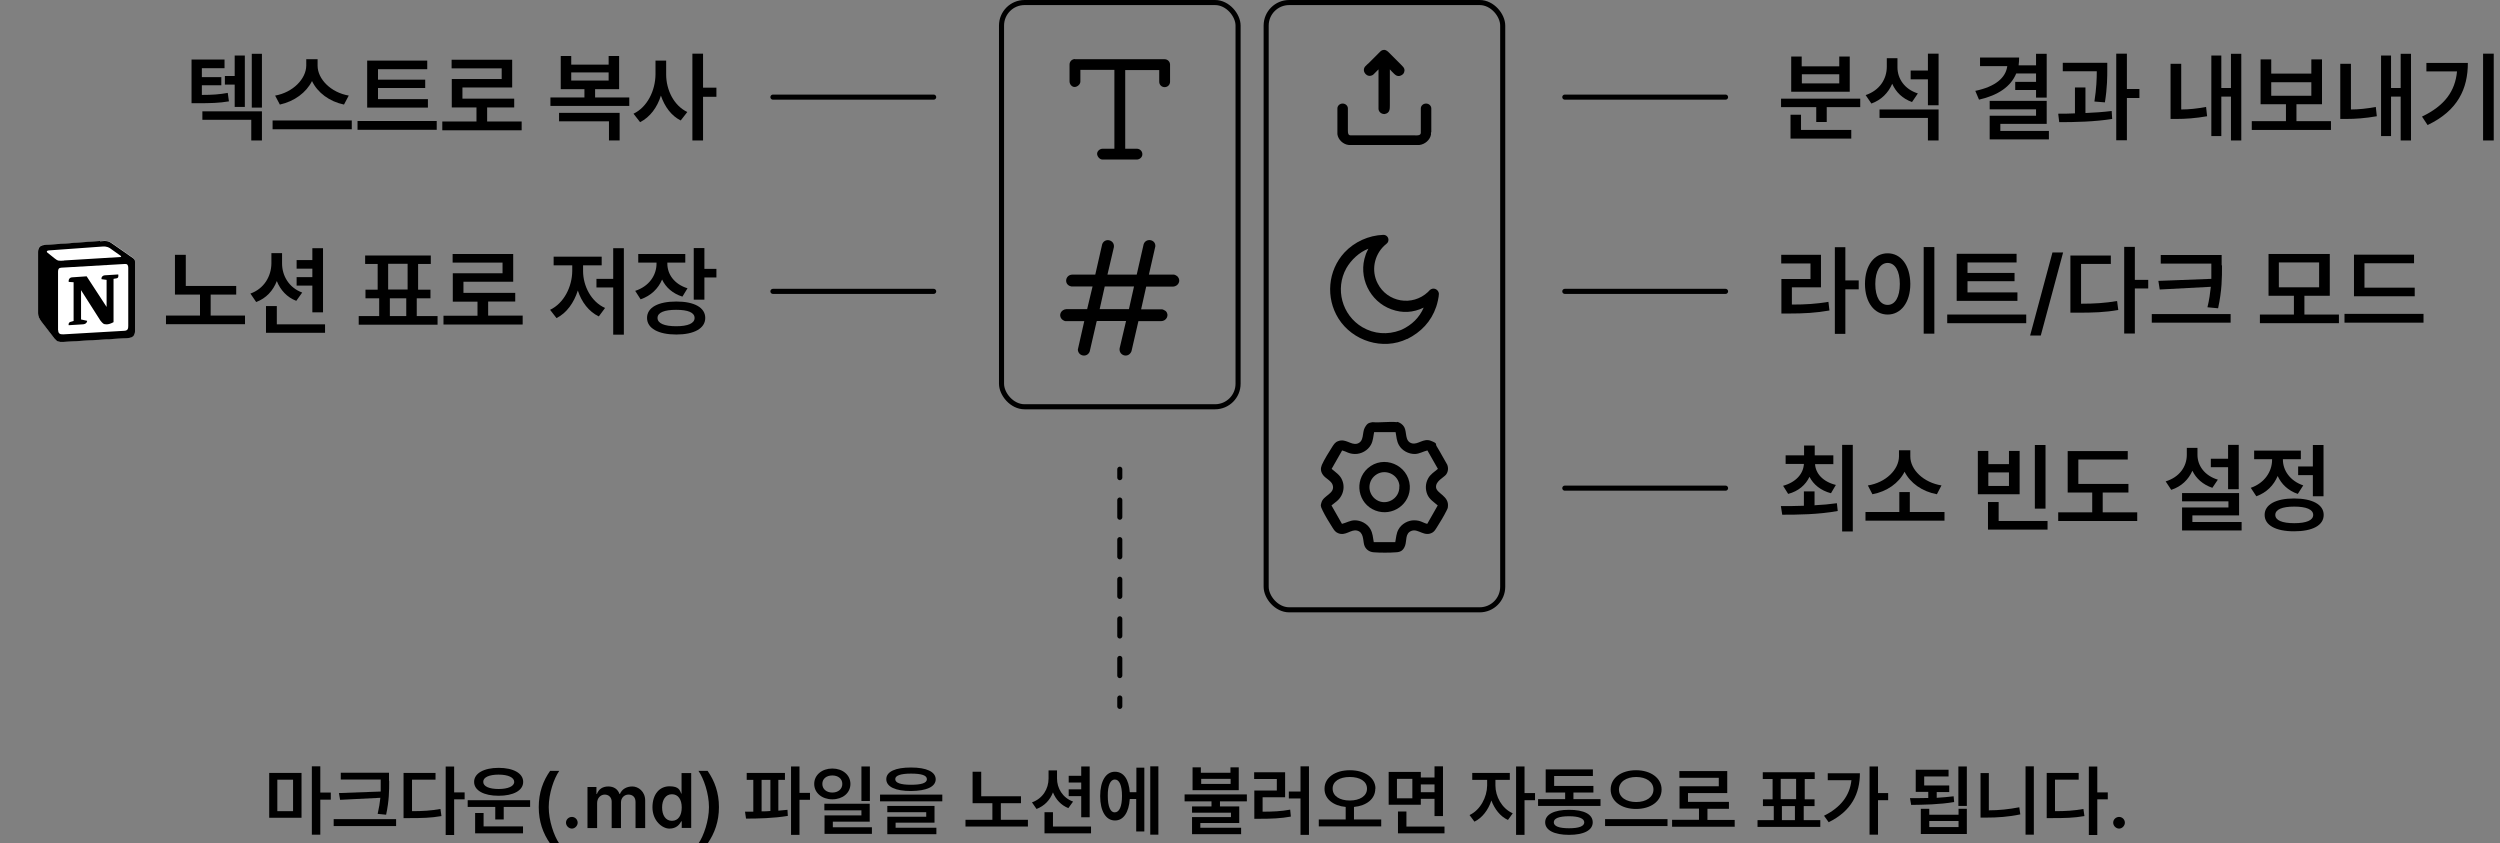 <?xml version="1.0" encoding="UTF-8"?>
<svg id="_레이어_2" xmlns="http://www.w3.org/2000/svg" version="1.1" viewBox="0 0 1477.5 498.5">
  <rect x="0" y="0" width="1477.5" height="498.5" fill="#808080" stroke="none"/>
  <!-- Generator: Adobe Illustrator 29.4.0, SVG Export Plug-In . SVG Version: 2.1.0 Build 152)  -->
  <defs>
    <style>
      .st0 {
        stroke-linecap: round;
      }

      .st0, .st1 {
        fill: none;
        stroke: #000;
        stroke-miterlimit: 10;
        stroke-width: 3px;
      }

      .st2 {
        fill: #fff;
      }
    </style>
  </defs>
  <g>
    <line class="st0" x1="924.8" y1="57.4" x2="1019.8" y2="57.4"/>
    <g>
      <path d="M1099.4,63.3h-19.8v8.8h-6.2v-8.8h-20.8v-5h46.8v5ZM1094.2,81.9h-36v-14.1h6.2v9h29.7v5.1ZM1064.9,39.2h22.1v-5.8h6.2v20.8h-34.6v-20.8h6.2v5.8ZM1087,49.3v-5.4h-22.1v5.4h22.1Z"/>
      <path d="M1133.4,55.3l-3.4,5c-5.6-2-9.5-5.8-11.7-10.8-2.3,5.4-6.5,9.6-12.3,11.7l-3.4-5c8.3-2.8,12.5-9.5,12.5-16.8v-5h6.3v5.4c0,6.6,4.1,12.9,12,15.4ZM1145.7,83h-6.3v-13.3h-28.6v-5h34.9v18.3ZM1145.7,62.2h-6.3v-15.3h-10.2v-5.2h10.2v-10h6.3v30.4Z"/>
      <path d="M1209.6,57.7h-6.3v-4.5h-12.3v-4.8h12.3v-5h-11.7c-3.2,7.8-10.7,12.9-22,15.5l-2.2-5.2c12-2.5,18-7.8,18.9-14.6h-16.1v-5.1h23.1c0,1.6-.1,3.1-.3,4.6h10.3v-6.8h6.3v25.9ZM1209.6,73.2h-27.4v4.2h28.7v5h-35v-14h27.4v-3.8h-27.4v-5h33.7v13.5Z"/>
      <path d="M1232.5,66.8c5.2-.2,10.6-.6,15.5-1.2l.3,4.7c-10.6,1.7-22.3,1.9-31.3,1.9l-.6-5c3,0,6.4,0,9.9-.2v-15.3h6.2v15.1ZM1245.4,40.7c0,4.6,0,11-1.4,19.8l-6.2-.5c1.2-7.8,1.4-13.5,1.4-17.9h-20.1v-5h26.3v3.6ZM1257,52.6h7.4v5.3h-7.4v25h-6.3V31.7h6.3v20.8Z"/>
      <path d="M1289.2,64.7c4.4,0,9.3-.5,14.6-1.5l.6,5.5c-6.9,1.2-12.7,1.6-18.2,1.6h-3.4v-32.6h6.3v27ZM1324.6,83h-6.1v-25.9h-5.7v23.3h-5.9v-47.6h5.9v19.2h5.7v-20.2h6.1v51.2Z"/>
      <path d="M1377.6,76.8h-46.8v-5.2h20.2v-10h-15v-26.5h6.3v8.4h23.7v-8.4h6.3v26.5h-15.1v10h20.4v5.2ZM1366,56.6v-8h-23.7v8h23.7Z"/>
      <path d="M1389.5,64.7c4.4,0,9.3-.5,14.6-1.5l.6,5.5c-6.9,1.2-12.7,1.6-18.2,1.6h-3.4v-32.6h6.3v27ZM1424.9,83h-6.1v-25.9h-5.7v23.3h-5.9v-47.6h5.9v19.2h5.7v-20.2h6.1v51.2Z"/>
      <path d="M1434.7,73.9l-3.3-5c13.4-6.4,19.6-15,20.7-26.7h-18.1v-5h24.5c0,15.2-5.9,28.2-23.8,36.7ZM1473.8,83h-6.3V31.7h6.3v51.2Z"/>
    </g>
  </g>
  <g>
    <g>
      <path d="M1076.2,169.8h-17.2v10.2c8.1,0,14.4-.4,21.6-1.6l.6,5.1c-7.9,1.4-14.9,1.8-24.2,1.8h-4.2v-20.4h17.2v-9.2h-17.3v-5.1h23.5v19.3h0ZM1090.6,165.7h7.9v5.3h-7.9v26.3h-6.2v-51.2h6.2v19.6h0Z"/>
      <path d="M1129,167.8c0,11.1-5.7,18.1-13.4,18.1s-13.4-7-13.4-18.1,5.6-18.1,13.4-18.1,13.3,7,13.4,18.1ZM1108.3,167.8c0,7.9,2.9,12.4,7.3,12.4s7.2-4.6,7.2-12.4-2.9-12.4-7.2-12.4-7.3,4.6-7.3,12.4ZM1143.2,197.2h-6.3v-51.2h6.3v51.2Z"/>
      <path d="M1197.5,191h-46.7v-5.1h46.7v5.1ZM1192.3,177.8h-35.9v-27.8h35.4v5.1h-29v6.2h27.8v4.9h-27.8v6.6h29.5v5h0Z"/>
      <path d="M1206.1,198.3h-6.3l13.2-49.1h6.3l-13.2,49.1h0Z"/>
      <path d="M1247.6,156h-17.7v23.5c7.9,0,14.2-.4,21.3-1.6l.7,5.3c-7.9,1.4-14.8,1.6-24.1,1.6h-4.2v-33.8h23.9v5.1h0ZM1261.7,165.4h7.9v5.1h-7.9v26.6h-6.3v-51.2h6.3v19.4h0Z"/>
      <path d="M1318.3,190.7h-46.6v-5.1h46.6v5.1ZM1313.2,156.9c0,7.4,0,14.5-2.3,25.3l-6.3-.6c1.1-4.5,1.6-8.4,2-12.1l-30.2,1.6-.8-5.1,31.3-1.2c0-2.8,0-5.4,0-8v-1h-29.9v-5.1h36v6.1h.1Z"/>
      <path d="M1382.3,191h-46.7v-5.1h20.1v-11.1h-15v-24.7h36.2v24.7h-15v11.1h20.4v5.1ZM1346.8,169.8h23.8v-14.7h-23.8v14.7Z"/>
      <path d="M1432.3,190.7h-46.7v-5.2h46.7v5.2ZM1427.1,175.1h-35.9v-24.6h35.5v5.1h-29.3v14.4h29.7v5h0Z"/>
    </g>
    <line class="st0" x1="924.8" y1="172.2" x2="1019.8" y2="172.2"/>
  </g>
  <g>
    <line class="st0" x1="456.8" y1="57.4" x2="551.8" y2="57.4"/>
    <g>
      <path d="M132.7,40.3h-13.4v5.3h11.5v4.8h-11.5v5.7c6.1,0,10.4-.3,15.3-1.2l.7,5c-5.9,1-10.8,1.1-18.7,1.1h-3.4v-25.8h19.5v5ZM154.8,83h-6.3v-12.2h-28.9v-5h35.2v17.2ZM144.7,63.2h-6v-13.2h-5.8v-5.1h5.8v-12.1h6v30.4ZM154.8,63.6h-6v-31.8h6v31.8Z"/>
      <path d="M207.9,76.4h-46.8v-5.2h46.8v5.2ZM206.1,56.5l-2.8,5.3c-8.6-1.8-15.6-7-18.9-13.9-3.4,6.8-10.4,12-19,13.9l-2.8-5.3c10.6-1.9,18.3-9.9,18.4-17.7v-3.8h6.7v3.8c0,7.9,7.8,15.9,18.5,17.7Z"/>
      <path d="M258.1,76.7h-46.8v-5.2h46.8v5.2ZM252.9,63.6h-35.9v-27.8h35.5v5.1h-29.1v6.2h27.9v4.9h-27.9v6.6h29.5v5Z"/>
      <path d="M308.2,77h-46.8v-5.2h20.2v-8.3h-14.6v-16.8h29.5v-6.3h-29.6v-5.1h35.8v16.4h-29.4v6.6h30.6v5.2h-16v8.3h20.4v5.2Z"/>
      <path d="M372,62.6h-46.7v-5h20.1v-4.9h-14v-19.6h6.2v5.1h22.1v-5.1h6.2v19.6h-14.2v4.9h20.2v5ZM366.2,83h-6.3v-11.3h-29.5v-5h35.8v16.3ZM359.7,47.6v-4.8h-22.1v4.8h22.1Z"/>
      <path d="M406.2,66.2l-3.9,5c-5.6-2.8-9.5-8.2-11.7-14.7-2.2,7-6.4,12.7-12.3,15.7l-3.9-5c8.2-3.9,12.9-13.7,13-23.2v-8.2h6.3v8.2c0,9.1,4.5,18.4,12.5,22.2ZM415.5,51.8h7.9v5.4h-7.9v25.8h-6.3V31.7h6.3v20.1Z"/>
    </g>
  </g>
  <g>
    <g>
      <path class="st2" d="M26.1,144.9l33.1-2.4c4.1-.4,5.1-.1,7.7,1.7l10.6,7.4c1.7,1.3,2.3,1.6,2.3,3v40.8c0,2.6-.9,4.1-4.2,4.3l-38.4,2.3c-2.4.1-3.6-.2-4.9-1.9l-7.8-10.1c-1.4-1.9-2-3.3-2-4.9v-36.3c0-2.1.9-3.8,3.6-4.1h0v.2Z"/>
      <path d="M59.2,142.4l-33.1,2.4c-2.7.2-3.6,2-3.6,4.1v36.3c0,1.6.6,3,2,4.9l7.8,10.1c1.3,1.6,2.4,2,4.9,1.9l38.4-2.3c3.2-.2,4.2-1.7,4.2-4.3v-40.8c0-1.3-.5-1.7-2.1-2.8l-.3-.2-10.6-7.4c-2.6-1.9-3.6-2.1-7.7-1.7h0v-.2ZM38,154c-3.1.2-3.8.3-5.6-1.2l-4.5-3.6c-.5-.5-.2-1.1.9-1.2l31.8-2.3c2.7-.2,4.1.7,5.1,1.5l5.5,3.9c.2.1.8.8,0,.8l-32.8,2h-.5ZM34.3,195.1v-34.6c0-1.5.5-2.2,1.9-2.3l37.7-2.2c1.3-.1,1.9.7,1.9,2.2v34.4c0,1.5-.2,2.8-2.3,2.9l-36.1,2.1c-2.1.1-3-.6-3-2.4h-.1ZM69.9,162.3c.2,1.1,0,2.1-1.1,2.2l-1.7.3v25.6c-1.5.8-2.9,1.3-4.1,1.3-1.9,0-2.3-.6-3.7-2.3l-11.4-17.9v17.3l3.6.8s0,2.1-2.9,2.1l-8,.5c-.2-.5,0-1.6.8-1.9l2.1-.6v-22.9l-2.9-.2c-.2-1.1.3-2.6,2-2.7l8.6-.6,11.8,18.1v-16l-3-.4c-.2-1.3.7-2.2,1.9-2.3l8-.5h0Z"/>
    </g>
    <g>
      <path d="M139.6,174.1h-15.1v12.4h20.3v5.1h-46.7v-5.1h20.1v-12.4h-14.8v-23.5h6.4v18.4h29.8v5.1h0Z"/>
      <path d="M178.6,172.9l-3.5,4.9c-5.5-2.1-9.4-6.4-11.5-11.7-2.2,5.7-6.3,10.2-12.2,12.4l-3.4-5c8.1-2.9,12.3-10.2,12.4-17.8v-6.1h6.3v6.1c0,7.2,4,14.3,11.9,17.2h0ZM192.1,196.7h-34.9v-15.8h6.4v10.8h28.5v5.1h0ZM190.9,184.6h-6.3v-15.8h-9.3v-5h9.3v-5h-9.3v-5.1h9.3v-7h6.3v38h0Z"/>
      <path d="M258.7,191.9h-46.7v-5.1h12.1v-10.5h-8.1v-5.1h7.2v-15.2h-7.4v-5h38.8v5h-7.5v15.2h7.3v5.1h-8.1v10.5h12.3v5.1h.1ZM240.9,171.1v-15.2h-11.5v15.2h11.5ZM240.1,186.8v-10.5h-9.7v10.5h9.7Z"/>
      <path d="M308.8,191.8h-46.7v-5.2h20.1v-8.3h-14.6v-16.8h29.4v-6.3h-29.5v-5.1h35.8v16.4h-29.4v6.6h30.6v5.1h-16v8.3h20.4v5.2h0Z"/>
      <path d="M357.6,182l-3.7,5c-5.9-2.8-10.2-8.5-12.4-15.3-2.3,7.2-6.6,13.3-12.6,16.3l-3.8-4.9c8.2-3.9,13-13.6,13.1-22.9v-3.4h-11v-5.1h28.4v5.1h-11v3.4c0,8.8,4.8,18.2,13,21.8h0ZM368.7,197.8h-6.3v-27.9h-9.9v-5.1h9.9v-18.1h6.3v51.2h0Z"/>
      <path d="M406.3,170.4l-3,4.9c-5.7-1.8-9.8-5.4-12-10.1-2.3,5.4-6.6,9.6-12.7,11.7l-3.2-5c8.3-2.7,12.6-9.3,12.6-16.1v-.6h-10.8v-5.1h27.8v5.1h-10.6v.6c0,6.3,4.1,12.2,12,14.6h0ZM416.8,187.9c0,6.2-6.6,9.8-17.1,9.8s-17.3-3.6-17.3-9.8,6.6-9.7,17.3-9.7,17.1,3.6,17.1,9.7ZM388.6,187.9c0,3.2,4,4.9,11,4.9s10.9-1.7,10.9-4.9-3.9-4.8-10.9-4.8-11,1.6-11,4.8ZM416.3,158.9h7.1v5.1h-7.1v13.1h-6.3v-30.5h6.3v12.3h0Z"/>
    </g>
    <line class="st0" x1="456.8" y1="172.2" x2="551.8" y2="172.2"/>
  </g>
  <g>
    <g>
      <path d="M178.2,483.3h-19.1v-26.5h19.1v26.5ZM163.9,479.4h9.3v-18.6h-9.3v18.6ZM189.3,468.4h6.2v4.2h-6.2v20.7h-5v-40.4h5v15.5h0Z"/>
      <path d="M234,488.2h-36.8v-4.1h36.9v4.1h-.1ZM230,461.5c0,5.9,0,11.5-1.8,20l-5-.5c.8-3.5,1.3-6.6,1.6-9.5l-23.8,1.2-.7-4,24.7-.9v-7.1h-23.6v-4h28.5v4.8h.1Z"/>
      <path d="M257.4,460.8h-13.9v18.6c6.3,0,11.2-.3,16.8-1.3l.6,4.2c-6.3,1.1-11.7,1.2-19,1.2h-3.4v-26.7h18.9v4h0ZM268.4,468.3h6.2v4.1h-6.2v21.1h-5v-40.5h5v15.3h0Z"/>
      <path d="M313.3,476.9h-15.6v7.4h-5v-7.4h-16.3v-4h36.9v4h0ZM309.2,462.1c0,5.1-5.8,8.2-14.5,8.2s-14.5-3.1-14.5-8.2,5.8-8.3,14.5-8.3,14.5,3.2,14.5,8.3ZM309.2,492.5h-28.4v-12h5v7.9h23.3v4.1h.1ZM285.6,462.1c0,2.7,3.6,4.2,9.1,4.2s9.2-1.6,9.2-4.2-3.6-4.3-9.2-4.3-9.2,1.6-9.1,4.3Z"/>
      <path d="M325.1,455.6h5.4c-3.1,4.4-6.2,13.4-6.2,21.4s3.1,17,6.2,21.5h-5.4c-4.2-6-6.7-13-6.7-21.5s2.5-15.4,6.7-21.4Z"/>
      <path d="M334.5,486.2c0-1.9,1.6-3.4,3.5-3.4s3.4,1.6,3.4,3.4-1.6,3.5-3.4,3.5-3.5-1.6-3.5-3.5Z"/>
      <path d="M347,465.1h5.5v4.1h.3c1-2.8,3.4-4.4,6.7-4.4s5.6,1.6,6.6,4.4h.3c1.1-2.7,3.8-4.4,7.3-4.4s7.6,2.9,7.6,8.3v16.3h-5.7v-15.4c0-3-1.8-4.4-4.2-4.4s-4.4,1.9-4.4,4.6v15.2h-5.5v-15.6c0-2.5-1.7-4.2-4.1-4.2s-4.5,2-4.5,5v14.8h-5.7v-24.3h-.2Z"/>
      <path d="M385.6,477.2c0-8.1,4.4-12.5,10.1-12.5s6.1,2.5,6.9,4.3h.2v-12.1h5.7v32.4h-5.6v-3.9h-.3c-.9,1.8-2.8,4.3-7,4.3s-10-4.6-10-12.6h0ZM402.9,477.2c0-4.7-2.1-7.8-5.8-7.8s-5.8,3.3-5.8,7.8,2,7.9,5.8,7.9,5.8-3.2,5.8-7.9Z"/>
      <path d="M418.2,498.5h-5.4c3.1-4.5,6.2-13.5,6.2-21.5s-3.1-17-6.2-21.4h5.4c4.2,6,6.7,13,6.7,21.4s-2.5,15.4-6.7,21.5Z"/>
      <path d="M463.9,460.9h-3.9v18.2c1.8-.2,3.6-.3,5.4-.5l.2,3.6c-8.4,1.4-17.7,1.6-24.7,1.6l-.6-4.1h4.9v-18.8h-3.9v-4.1h22.6v4.1h0ZM455.3,479.4v-18.5h-5.2v18.6c1.7,0,3.5,0,5.2-.2h0ZM472.5,468.6h6.2v4.1h-6.2v20.7h-5v-40.4h5v15.6h0Z"/>
      <path d="M502.6,463.3c0,5.4-4.6,9.1-10.7,9.1s-10.7-3.8-10.7-9.1,4.6-9.1,10.7-9.1,10.7,3.8,10.7,9.1ZM486,463.3c0,3.1,2.5,5.1,5.9,5.1s5.9-2,5.9-5.1-2.5-5-5.9-5-5.9,1.9-5.9,5ZM514.1,485.6h-21.9v3.3h23.1v3.9h-28v-10.9h21.8v-3h-21.9v-3.9h26.8v10.5h0ZM514.1,473.4h-5v-20.4h5v20.4Z"/>
      <path d="M556.9,473.6h-36.8v-4h36.8v4ZM553,460.5c0,4.5-5.4,6.9-14.6,7-9.2,0-14.6-2.5-14.6-7s5.4-6.9,14.6-6.9,14.5,2.5,14.6,6.9ZM552.3,486.2h-23v3h24.1v3.8h-29v-10.3h23v-2.7h-23v-3.7h27.9v9.9h0ZM529.1,460.5c0,2.2,3.2,3.3,9.3,3.3s9.4-1,9.4-3.3-3.2-3.3-9.4-3.3-9.4,1.2-9.3,3.3Z"/>
      <path d="M603.4,474.7h-11.9v9.8h16v4h-36.9v-4h15.9v-9.8h-11.7v-18.6h5.1v14.5h23.5v4h0Z"/>
      <path d="M634.2,473.7l-2.8,3.9c-4.3-1.7-7.4-5.1-9.1-9.3-1.7,4.5-5,8-9.7,9.8l-2.7-3.9c6.4-2.3,9.8-8,9.8-14.1v-4.8h5v4.8c0,5.7,3.2,11.3,9.4,13.6h0ZM644.8,492.5h-27.5v-12.5h5v8.5h22.5v4h0ZM644,483h-5v-12.5h-7.4v-4h7.4v-4h-7.4v-4h7.4v-5.5h5v30h0Z"/>
      <path d="M676.2,491.4h-4.7v-19.2h-3.8c-.5,7.9-3.8,12.8-8.8,12.7-5.3,0-8.7-5.5-8.7-14.4s3.4-14.4,8.7-14.4,8.2,4.6,8.8,12.1h3.9v-14.5h4.7v37.7h-.1ZM654.7,470.4c0,6.3,1.6,9.8,4.1,9.7,2.7,0,4.3-3.4,4.3-9.7s-1.6-9.8-4.3-9.7c-2.5,0-4.2,3.4-4.1,9.7ZM684.6,493.3h-4.8v-40.4h4.8v40.4Z"/>
      <path d="M737,473.6h-16v3h11.4v9.8h-23v2.8h24.1v3.8h-29v-10.1h23v-2.6h-23v-3.7h11.5v-3h-15.9v-4.1h36.8v4.1h.1ZM709.8,456.7h17.4v-3.2h4.9v13.5h-27.3v-13.5h4.9v3.2h0ZM727.3,463.3v-3h-17.4v3h17.4Z"/>
      <path d="M759.4,471.2h-13.2v8.5c6,0,10.8-.2,16.3-1.2l.4,4.1c-6,1.1-11.4,1.3-18.4,1.3h-3.2v-16.7h13.3v-6.8h-13.4v-4h18.3v14.8h0ZM773.6,493.4h-5v-21.5h-6.9v-4.1h6.9v-14.9h5v40.5h0Z"/>
      <path d="M812.8,466.1c0,6.1-5.2,10.1-12.6,10.8v7.4h16.1v4.1h-36.9v-4.1h15.9v-7.4c-7.4-.7-12.6-4.8-12.5-10.8,0-6.6,6.3-10.9,15-10.9s15.1,4.3,15.1,10.9h0ZM787.6,466.1c0,4.4,4.2,7,10.1,7s10.2-2.6,10.2-7-4.2-6.9-10.2-6.9-10.2,2.6-10.1,6.9Z"/>
      <path d="M839.7,459.5h8.1v-6.6h5v29.4h-5v-10.2h-8.1v3.5h-19v-19.4h19v3.2h0ZM825.6,471.8h9.1v-11.5h-9.1v11.5ZM853.7,492.5h-27.5v-12.9h5v8.9h22.5v4h0ZM847.8,468.2v-4.6h-8.1v4.6h8.1Z"/>
      <path d="M894,480.7l-2.8,3.9c-4.6-2.1-7.9-6.5-9.8-11.5-1.8,5.5-5.4,10.3-10,12.5l-2.9-3.9c6.4-3,10.3-10.6,10.4-17.4v-3.4h-8.8v-4.1h22.2v4.1h-8.5v3.4c0,6.3,3.7,13.4,10.1,16.3h0ZM901,468.7h6.2v4.2h-6.2v20.5h-5v-40.4h5v15.7h0Z"/>
      <path d="M945.9,476.3h-36.9v-4h16v-3.9h-11.5v-13.7h27.9v3.9h-22.9v5.9h23.2v3.9h-11.8v3.9h16v4h0ZM941.3,486c0,4.7-5.3,7.4-14,7.4s-14.1-2.7-14.1-7.4,5.3-7.4,14.1-7.4,14,2.6,14,7.4ZM918.3,486c0,2.3,3.1,3.5,9,3.5s9-1.2,9-3.5-3.3-3.6-9-3.6-9.1,1.2-9,3.6Z"/>
      <path d="M985.5,488.2h-36.9v-4.1h36.9v4.1ZM982,466.6c0,7-6.5,11.5-15.1,11.5s-15-4.5-15-11.5,6.5-11.4,15-11.4,15.1,4.5,15.1,11.4ZM956.8,466.6c0,4.6,4.3,7.4,10.2,7.4s10.2-2.9,10.2-7.4-4.3-7.4-10.2-7.4-10.2,2.9-10.2,7.4Z"/>
      <path d="M1025.1,488.6h-36.9v-4.1h15.9v-6.6h-11.5v-13.2h23.2v-5h-23.3v-4h28.3v13h-23.2v5.2h24.2v4.1h-12.7v6.6h16.1v4.1h0Z"/>
      <path d="M1075.6,488.7h-36.9v-4h9.6v-8.3h-6.4v-4h5.7v-12h-5.8v-4h30.7v4h-5.9v12h5.8v4h-6.4v8.3h9.8v4h-.2ZM1061.5,472.3v-12h-9.1v12h9.1ZM1060.8,484.7v-8.3h-7.7v8.3h7.7Z"/>
      <path d="M1080.8,486l-2.8-3.9c9.8-4.9,15.2-11.8,16.2-21h-14v-4.1h19c0,11.9-4.9,22.3-18.4,28.9h0ZM1109.9,468.7h6v4.2h-6v20.4h-5v-40.3h5v15.8h0Z"/>
      <path d="M1139.6,471.6v-3.6h-7.4v-13.1h19.4v4h-14.4v5.3h14.8v3.9h-7.4v3.4c3.4-.2,6.8-.5,10-.9l.3,3.4c-8.7,1.5-18.2,1.6-25.4,1.7l-.7-4c3.2,0,7,0,10.9-.1h-.1ZM1140.2,481.5h17.3v-3.5h4.9v14.9h-27.2v-14.9h5v3.5h0ZM1157.5,488.8v-3.6h-17.3v3.6h17.3ZM1162.4,476.3h-5v-23.3h5v23.3Z"/>
      <path d="M1175.5,478.9c5.7,0,11.7-.6,17.9-1.8l.6,4.2c-7.1,1.5-13.7,1.9-20,1.9h-3.5v-26.3h4.9v22.1h0ZM1202,493.3h-4.9v-40.4h4.9v40.4Z"/>
      <path d="M1228.4,460.8h-13.9v18.6c6.3,0,11.2-.3,16.8-1.3l.6,4.2c-6.3,1.1-11.7,1.2-19,1.2h-3.3v-26.7h18.9v4h0ZM1239.5,468.3h6.2v4.1h-6.2v21.1h-5v-40.5h5v15.3h0Z"/>
      <path d="M1248.9,486.2c0-1.9,1.6-3.4,3.5-3.4s3.4,1.6,3.4,3.4-1.6,3.5-3.4,3.5-3.5-1.6-3.5-3.5Z"/>
    </g>
    <g>
      <path d="M661.8,283.8c-.8,0-1.5-.7-1.5-1.5v-5c0-.8.7-1.5,1.5-1.5s1.5.7,1.5,1.5v5c0,.8-.7,1.5-1.5,1.5Z"/>
      <path d="M661.8,400.8c-.8,0-1.5-.7-1.5-1.5v-10.2c0-.8.7-1.5,1.5-1.5s1.5.7,1.5,1.5v10.2c0,.8-.7,1.5-1.5,1.5ZM661.8,377.4c-.8,0-1.5-.7-1.5-1.5v-10.2c0-.8.7-1.5,1.5-1.5s1.5.7,1.5,1.5v10.2c0,.8-.7,1.5-1.5,1.5ZM661.8,354c-.8,0-1.5-.7-1.5-1.5v-10.2c0-.8.7-1.5,1.5-1.5s1.5.7,1.5,1.5v10.2c0,.8-.7,1.5-1.5,1.5ZM661.8,330.6c-.8,0-1.5-.7-1.5-1.5v-10.2c0-.8.7-1.5,1.5-1.5s1.5.7,1.5,1.5v10.2c0,.8-.7,1.5-1.5,1.5ZM661.8,307.2c-.8,0-1.5-.7-1.5-1.5v-10.2c0-.8.7-1.5,1.5-1.5s1.5.7,1.5,1.5v10.2c0,.8-.7,1.5-1.5,1.5Z"/>
      <path d="M661.8,419c-.8,0-1.5-.7-1.5-1.5v-5c0-.8.7-1.5,1.5-1.5s1.5.7,1.5,1.5v5c0,.8-.7,1.5-1.5,1.5Z"/>
    </g>
  </g>
  <g>
    <g>
      <path d="M1072.5,298.6c4.4-.2,8.9-.6,13.1-1.2l.5,4.6c-11.5,2.1-23.8,2.2-32.8,2.2l-.8-5.1c4,0,8.7,0,13.6-.2v-8.5h6.3v8.3h.1ZM1083.6,274.3h-10.9c.3,5.5,4.6,10.4,12.3,12.3l-2.9,4.9c-6.1-1.6-10.4-5.2-12.7-9.7-2.3,4.8-6.5,8.5-12.6,10.1l-3-4.8c7.7-2.1,12-7.2,12.3-12.9h-10.8v-5.1h10.9v-5.8h6.3v5.8h11v5.1h0ZM1095,314.1h-6.3v-51.2h6.3v51.2Z"/>
      <path d="M1149.2,307.7h-46.7v-5.1h20v-11.8h6.2v11.8h20.5v5.1h0ZM1147.4,286.9l-2.7,5.2c-8.7-1.6-15.7-6.6-19.1-13.3-3.4,6.7-10.4,11.7-19,13.3l-2.7-5.2c10.7-1.7,18.3-9.4,18.4-17.1v-3.7h6.7v3.7c0,7.8,7.8,15.4,18.5,17.1h-.1Z"/>
      <path d="M1175.1,274.3h12.2v-7.8h6.3v25.6h-24.7v-25.6h6.2v7.8ZM1210.1,313h-35.2v-16.3h6.3v11.2h28.9v5.1h0ZM1187.3,287.2v-8h-12.2v8h12.2ZM1208.9,300.6h-6.3v-37.6h6.3v37.6Z"/>
      <path d="M1257.9,291.1h-15.2v11.7h20.4v5.1h-46.7v-5.1h20.1v-11.7h-14.5v-24.5h35.5v5h-29.2v14.4h29.6v5h0Z"/>
      <path d="M1310.8,283.4l-3.3,4.9c-5.6-1.9-9.6-5.5-11.8-10.1-2.3,5.2-6.4,9.3-12.5,11.3l-3.3-5c8.2-2.5,12.5-8.8,12.5-15.7v-4.1h6.3v4.1c0,6.3,4.1,12.3,12.1,14.7h0ZM1323.1,304.6h-27.4v3.9h29.1v5h-35.2v-13.6h27.4v-3.6h-27.4v-4.9h33.7v13.2h-.2ZM1323.1,289.1h-6.3v-13h-10.2v-5h10.2v-8.2h6.3v26.2h0Z"/>
      <path d="M1361.2,286.9l-3.2,5c-5.7-1.9-9.7-5.8-11.9-10.6-2.3,5.5-6.5,9.8-12.6,12l-3.3-5c8.2-2.8,12.6-9.7,12.6-16.5v-.4h-10.6v-5.1h27.6v5.1h-10.6v.3c0,6.2,4.1,12.5,12.1,15.2h0ZM1373.3,304.3c0,6.2-6.6,9.7-17.5,9.7s-17.4-3.6-17.4-9.7,6.6-9.7,17.4-9.7,17.5,3.6,17.5,9.7ZM1344.7,304.3c0,3.2,4,4.9,11.2,4.9s11.2-1.7,11.2-4.9-4.1-4.9-11.2-4.9-11.2,1.7-11.2,4.9ZM1373.2,293.3h-6.3v-12.5h-8.7v-5.1h8.7v-12.7h6.3v30.4h0Z"/>
    </g>
    <line class="st0" x1="924.8" y1="288.5" x2="1019.8" y2="288.5"/>
  </g>
  <rect class="st1" x="748.3" y="1.5" width="139.8" height="358.9" rx="13.6" ry="13.6"/>
  <rect class="st1" x="591.9" y="1.5" width="139.8" height="238.9" rx="13.6" ry="13.6"/>
  <g>
    <path d="M811.2,44.4c.5-.3.9-.8,1.3-1.2,0,0,.2-.2.3-.3l1.9-1.9v23.5c.2,1.7,1.7,2.9,3.4,2.9s0,0,.2,0h0c3.1-.5,3.1-3,3.1-5v-21.4c.4.4.8.8,1.1,1.2,1,1,1.9,2,2.7,2.4,1.6.8,3.2,0,4.1-.9.8-1,1.2-2.7,0-4.1-.3-.4-.7-.7-1-1.1,0,0-.3-.2-.4-.4l-6.3-6.3c0-.1-.3-.3-.4-.4-.9-.9-2-2.1-3.5-1.9-1.2.1-1.8.8-2.5,1.5,0,.1-.3.3-.4.4l-6.1,6.1c-.2.2-.4.3-.6.5-.5.5-1,1-1.4,1.4-1.1,1.5-.7,3.2.3,4.3.9,1,2.5,1.6,4.1.7h.1Z"/>
    <path d="M845.9,78.3v-14.2c0-1.6-1.4-2.9-3.1-2.9h0c-1.7,0-3.1,1.3-3.1,2.9v14.5c-.2,1.4-1.6,1.5-3.5,1.4h-37.9c-1.6,0-1.7-1.3-1.7-3v-12.9c0-1.6-1.4-2.9-3.1-2.9s-3.1,1.3-3.1,2.9v15.2c.4,3.2,3.4,6.1,6.8,6.4h41.6c3.4-.4,6.3-3,6.9-6.1v-1.4h.2Z"/>
  </g>
  <path d="M831.6,200.3c-14.3,6.9-32.2,1.3-40.6-12.1-7.6-12.2-6.3-28.3,3.6-39,5.9-6.3,14.3-10.1,22.9-10.4,2.4-.1,3.8,2.4,2.7,4.4-.5.8-1.4,1.3-2.1,2-6,5.7-7.8,14.8-3.9,22.3,5.7,11.2,20.5,13.7,29.7,5.1.6-.6,1.1-1.3,1.9-1.7,2-1,4.4.4,4.6,2.7,0,1.9-1,6-1.6,7.7-3,8.8-9,15-17.2,19.1h0ZM808.7,147c-5.3,2-10.2,6.6-13,11.5-6.8,12.2-2.6,27.8,9.5,34.9,6.9,4,14.8,4.6,22.3,1.8.3-.1.7-.3,1-.4,5.9-2.8,10.3-7,12.9-13-6.3,3-12.5,3.4-19.1,1-12.8-4.6-19.9-19.2-15.2-32.2,0-.4,1.6-3.6,1.6-3.6h0Z"/>
  <g>
    <path d="M825.5,249.3c1.7.2,3.6,1.6,4.4,3.1,1.7,3.1.2,8.4,4.5,9.6,3.6,1,6.8-3.2,11.2-1.5s2.5,1.8,3.5,3.3c2.2,3.5,4.1,7.3,6.2,10.8.8,2,.6,4.2-.7,5.9s-6.2,3.8-5.9,7.5,7.9,5.1,7,11.6c0,.8-.5,1.5-.8,2.2-1.5,3.1-3.9,7-5.8,10-.6,1-1.3,2.1-2.3,2.8-4.9,3.1-8.5-2.3-12.5-.9s-2.8,5.8-3.9,8.8-2.9,3.8-5.3,3.9c-3.6.3-9.7.3-13.3,0-2.7-.2-4.9-1.9-5.6-4.5s-.2-7.3-4.1-8.3c-3.7-1-6.8,3.4-11.3,1.5-1.7-.7-2.3-1.8-3.3-3.3-1.9-3-4.3-6.9-5.8-10s-1.2-3-.7-4.9c1.2-4.2,8.2-5.2,6.6-10.3-.8-2.5-4.2-3.8-5.7-5.9s-1.5-3.9-.7-5.9c1.3-3,4.4-8,6.2-10.8,1-1.5,1.7-2.7,3.5-3.3,4.4-1.7,7.5,2.5,11.2,1.5,4.3-1.3,2.8-6.5,4.5-9.5s2.6-2.7,4.5-3.2c4.5.4,10.1-.5,14.5,0h0v-.2ZM843.5,309.6l6.2-10.9c-2.3-2-5-3.6-6.2-6.6s-1.1-6.4.5-9.3c1.3-2.5,3.7-3.9,5.8-5.7l-6.2-10.9c-2.5.6-4.7,2-7.3,2.1-3.8.1-7.7-2-9.5-5.2-1.4-2.4-1.5-5-2-7.7h-12.7c-.5,2.6-.6,5.2-1.9,7.5-1.8,3.3-5.7,5.5-9.5,5.4s-4.9-1.5-7.5-2.1l-6.2,10.9c2.3,2,5,3.6,6.2,6.6,1.3,3,1.1,6.4-.5,9.3s-3.7,3.9-5.8,5.7l6.2,10.9c2.5-.6,4.7-2,7.3-2.1,3.8-.1,7.7,2,9.5,5.2,1.4,2.4,1.5,5,2,7.7h12.7c.5-2.6.6-5.2,1.9-7.5,1.8-3.3,5.7-5.5,9.5-5.4s4.9,1.5,7.5,2.1h0Z"/>
    <path d="M833.2,287.1c.6,10.8-10.3,18.5-20.4,14.6-10.3-4-12.7-17.5-4.5-24.9,9.3-8.3,24.1-2.1,24.9,10.3ZM827.1,287.4c-.3-7-8.7-10.9-14.3-6.5-4.5,3.5-4.6,10.1-.3,13.8,5.9,5,14.9.4,14.5-7.3h0Z"/>
  </g>
  <path d="M635.3,34.9c-1.8,0-3.2,1.5-3.2,3.2h0v10c0,1.6,1.2,3.1,2.7,3.3s3.7-1.3,3.7-3.2v-6.9h20.1v46.6h-6.9c-1.6,0-3.1,1.2-3.3,2.7s1.3,3.7,3.2,3.7h20.2c1.6,0,3.1-1.2,3.3-2.7.3-2-1.3-3.7-3.2-3.7h-6.9v-46.5h20.1v6.9c0,1.8,1.4,3.2,3.2,3.2h0c1.8,0,3.2-1.4,3.2-3.2v-10.1h0c0-1.8-1.5-3.2-3.2-3.2h-53,0Z"/>
  <path d="M654.5,162.3h17.3l4.1-18c1.4-3.9,7.2-2.8,6.9,1.3l-3.8,16.7h14.8c.6,0,1.9.8,2.3,1.3,2,2.4.2,5.6-2.8,5.8h-15.9l-3,13.4h12.3c.5,0,1.8.7,2.2,1,2.4,2.3.5,6-2.7,6h-13.4l-4.1,17.8c-1.9,4.7-8.4,2.3-6.8-2.6l3.6-15.3h-17.2l-.2.3-4.1,17.8c-1.5,3.7-6.8,2.8-7-1.2l3.8-16.8h-11.1c-.6,0-1.9-.8-2.3-1.3-2-2.4-.2-5.6,2.8-5.8h12.3l3.2-13.4h-12.5s-.8-.3-1-.3c-3.5-1.5-2.4-6.6,1.5-6.7h13.6l4.1-18c1.6-4.1,7.5-2.5,6.9,1.8l-3.8,16.2h0ZM670.2,169.3h-17.3l-3,13.4h17.3l3-13.4Z"/>
</svg>